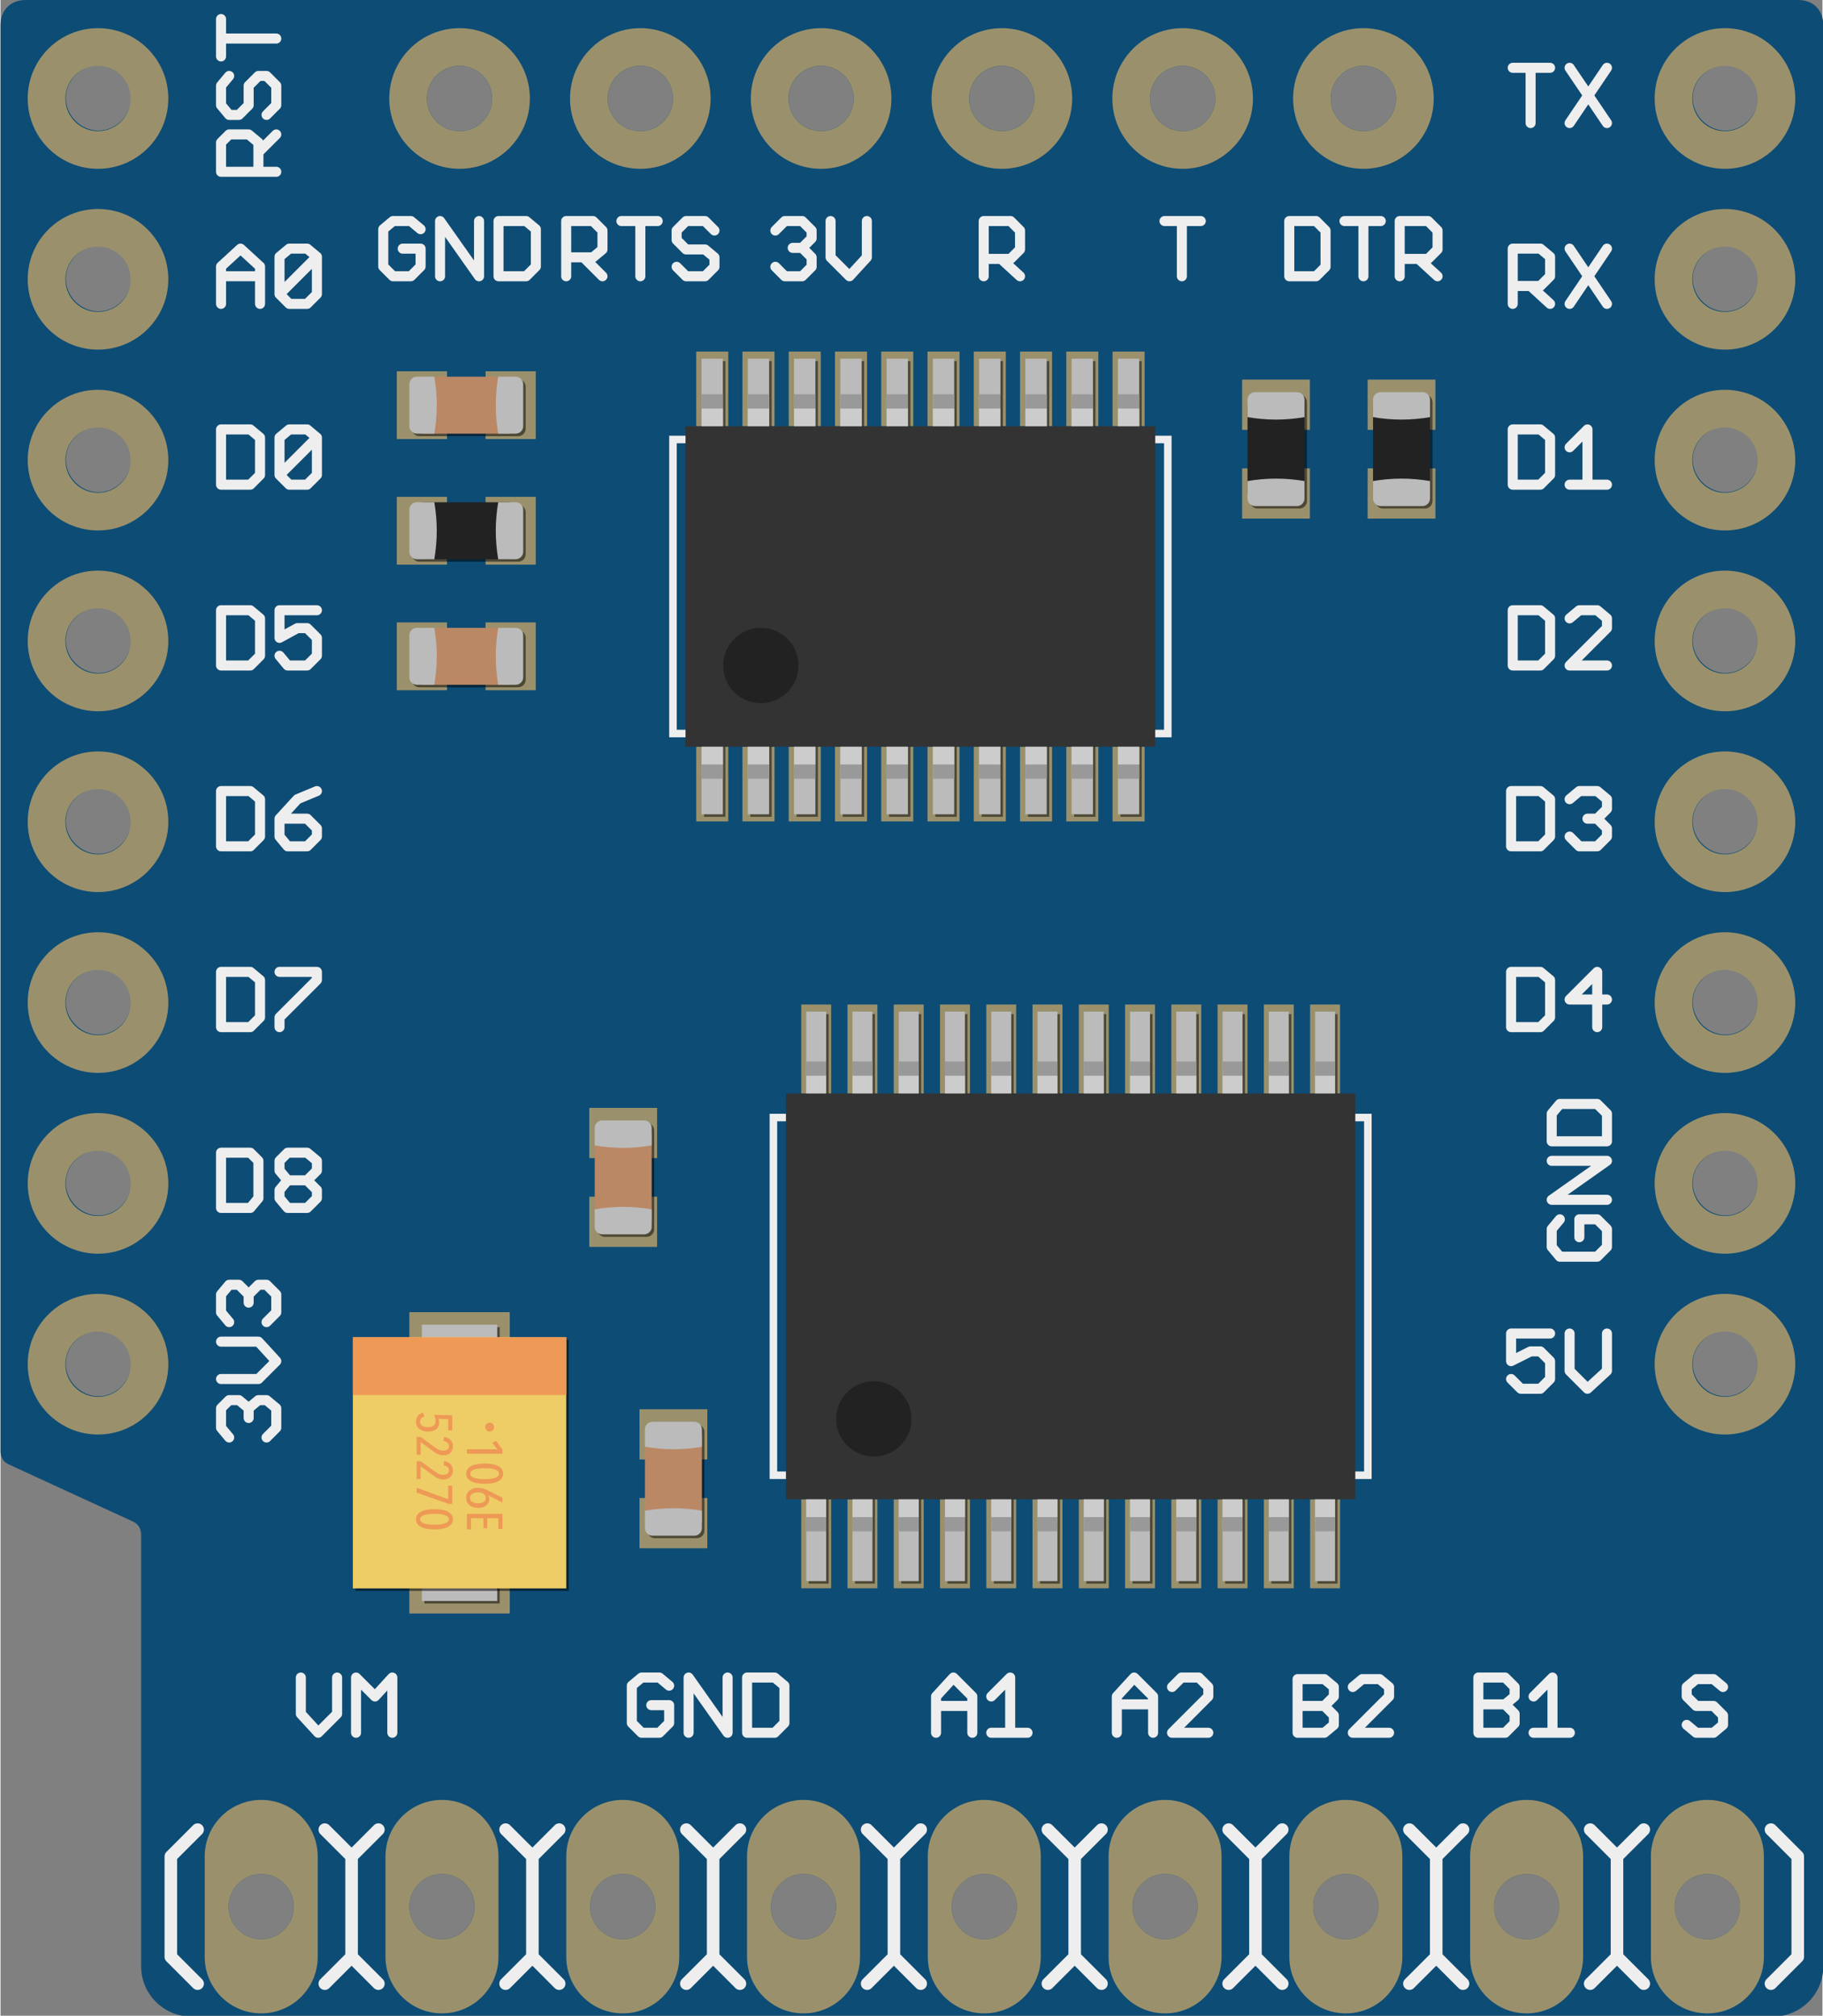 <?xml version="1.0" encoding="UTF-8"?>
<svg version="1.1" xmlns="http://www.w3.org/2000/svg" xmlns:xlink="http://www.w3.org/1999/xlink" x="0px" y="0px"
	 viewBox="0 0 72.567 80.267" width="2.56cm" height="2.83cm" xml:space="preserve">
<rect x="0" y="0" width="72.567" height="80.267" fill="#808080" stroke="none"/>
<g id="breadboard">
	<g id="icon">

		<g class="PCB">
			<path fill="#0D4C75" d="M71.6,0H1C0.4,0,0,0.4,0,1v56.8c0,0.2,0.1,0.4,0.3,0.5l5,2.3c0.2,0.1,0.3,0.3,0.3,0.5v17.2c0,1.1,0.9,2,2,2h63c1.1,0,2-0.9,2-2V1C72.6,0.4,72.2,0,71.6,0z M3.9,55.6c-0.7,0-1.3-0.6-1.3-1.3c0-0.7,0.6-1.3,1.3-1.3c0.7,0,1.3,0.6,1.3,1.3C5.2,55,4.6,55.6,3.9,55.6z M3.9,48.4c-0.7,0-1.3-0.6-1.3-1.3s0.6-1.3,1.3-1.3c0.7,0,1.3,0.6,1.3,1.3S4.6,48.4,3.9,48.4z M3.9,41.2c-0.7,0-1.3-0.6-1.3-1.3s0.6-1.3,1.3-1.3c0.7,0,1.3,0.6,1.3,1.3S4.6,41.2,3.9,41.2z M3.9,34c-0.7,0-1.3-0.6-1.3-1.3s0.6-1.3,1.3-1.3c0.7,0,1.3,0.6,1.3,1.3S4.6,34,3.9,34z M3.9,26.8c-0.7,0-1.3-0.6-1.3-1.3c0-0.7,0.6-1.3,1.3-1.3c0.7,0,1.3,0.6,1.3,1.3C5.2,26.2,4.6,26.8,3.9,26.8z M3.9,19.6c-0.7,0-1.3-0.6-1.3-1.3c0-0.7,0.6-1.3,1.3-1.3c0.7,0,1.3,0.6,1.3,1.3C5.2,19,4.6,19.6,3.9,19.6z M3.9,12.4c-0.7,0-1.3-0.6-1.3-1.3s0.6-1.3,1.3-1.3c0.7,0,1.3,0.6,1.3,1.3S4.6,12.4,3.9,12.4z M3.9,5.2c-0.7,0-1.3-0.6-1.3-1.3s0.6-1.3,1.3-1.3c0.7,0,1.3,0.6,1.3,1.3S4.6,5.2,3.9,5.2z M10.383,77.222c-0.717,0-1.3-0.583-1.3-1.3s0.583-1.3,1.3-1.3s1.3,0.583,1.3,1.3S11.1,77.222,10.383,77.222z M17.583,77.222c-0.717,0-1.3-0.583-1.3-1.3s0.583-1.3,1.3-1.3s1.3,0.583,1.3,1.3S18.3,77.222,17.583,77.222z M18.284,5.222c-0.717,0-1.3-0.583-1.3-1.3s0.583-1.3,1.3-1.3s1.3,0.583,1.3,1.3S19,5.222,18.284,5.222z M24.784,77.222c-0.717,0-1.3-0.583-1.3-1.3s0.583-1.3,1.3-1.3s1.3,0.583,1.3,1.3S25.5,77.222,24.784,77.222z M25.483,5.222c-0.717,0-1.3-0.583-1.3-1.3s0.583-1.3,1.3-1.3s1.3,0.583,1.3,1.3S26.2,5.222,25.483,5.222z M31.983,77.222c-0.717,0-1.3-0.583-1.3-1.3s0.583-1.3,1.3-1.3s1.3,0.583,1.3,1.3S32.7,77.222,31.983,77.222z M32.684,5.222c-0.717,0-1.3-0.583-1.3-1.3s0.583-1.3,1.3-1.3s1.3,0.583,1.3,1.3S33.4,5.222,32.684,5.222z M39.184,77.222c-0.717,0-1.3-0.583-1.3-1.3s0.583-1.3,1.3-1.3s1.3,0.583,1.3,1.3S39.9,77.222,39.184,77.222z M39.884,5.222c-0.717,0-1.3-0.583-1.3-1.3s0.583-1.3,1.3-1.3s1.3,0.583,1.3,1.3S40.601,5.222,39.884,5.222z M46.384,77.222c-0.717,0-1.3-0.583-1.3-1.3s0.583-1.3,1.3-1.3s1.3,0.583,1.3,1.3S47.101,77.222,46.384,77.222z M47.084,5.222c-0.717,0-1.301-0.583-1.301-1.3s0.584-1.3,1.301-1.3s1.3,0.583,1.3,1.3S47.801,5.222,47.084,5.222z M53.584,77.222c-0.717,0-1.301-0.583-1.301-1.3s0.584-1.3,1.301-1.3s1.3,0.583,1.3,1.3S54.301,77.222,53.584,77.222z M54.283,5.222c-0.717,0-1.3-0.583-1.3-1.3s0.583-1.3,1.3-1.3s1.301,0.583,1.301,1.3S55,5.222,54.283,5.222z M60.783,77.222c-0.717,0-1.3-0.583-1.3-1.3s0.583-1.3,1.3-1.3s1.301,0.583,1.301,1.3S61.5,77.222,60.783,77.222z M67.983,77.222c-0.717,0-1.3-0.583-1.3-1.3s0.583-1.3,1.3-1.3s1.3,0.583,1.3,1.3S68.7,77.222,67.983,77.222z M68.7,55.6c-0.7,0-1.3-0.6-1.3-1.3c0-0.7,0.6-1.3,1.3-1.3s1.3,0.6,1.3,1.3C70,55,69.4,55.6,68.7,55.6z M68.7,48.4c-0.7,0-1.3-0.6-1.3-1.3s0.6-1.3,1.3-1.3s1.3,0.6,1.3,1.3S69.4,48.4,68.7,48.4z M68.7,41.2c-0.7,0-1.3-0.6-1.3-1.3s0.6-1.3,1.3-1.3s1.3,0.6,1.3,1.3S69.4,41.2,68.7,41.2z M68.7,34c-0.7,0-1.3-0.6-1.3-1.3s0.6-1.3,1.3-1.3S70,32,70,32.7S69.4,34,68.7,34z M68.7,26.8c-0.7,0-1.3-0.6-1.3-1.3c0-0.7,0.6-1.3,1.3-1.3s1.3,0.6,1.3,1.3C70,26.2,69.4,26.8,68.7,26.8z M68.7,19.6c-0.7,0-1.3-0.6-1.3-1.3c0-0.7,0.6-1.3,1.3-1.3s1.3,0.6,1.3,1.3C70,19,69.4,19.6,68.7,19.6z M68.7,12.4c-0.7,0-1.3-0.6-1.3-1.3s0.6-1.3,1.3-1.3s1.3,0.6,1.3,1.3S69.4,12.4,68.7,12.4z M68.7,5.2c-0.7,0-1.3-0.6-1.3-1.3s0.6-1.3,1.3-1.3S70,3.2,70,3.9S69.4,5.2,68.7,5.2z"/>
		</g>

		<g transform="translate(0.283 0)">

			<g class="silkscreen" fill="none" stroke="#EEEEEE" stroke-width="0.5" stroke-linecap="round" stroke-linejoin="round" stroke-miterlimit="10">
				<g class="pads-bottom-outlines" transform="translate(6.5 72.322)">
					<path d="M-0,5.6l1.067,1.067 M-0,1.6l0,4 M-0,1.6l1.067-1.067"/>
					<path d="M7.2,5.6l1.067,1.067 M6.132,6.667L7.2,5.6 M7.2,1.6v4 M6.132,0.533L7.2,1.6 M7.2,1.6l1.067-1.067"/>
					<path d="M15.468,6.667L14.401,5.6 M13.333,6.667L14.401,5.6 M14.401,1.6v4 M13.333,0.533L14.401,1.6 M15.468,0.533L14.401,1.6"/>
					<path d="M21.6,5.6l1.067,1.067 M20.533,6.667L21.6,5.6 M21.6,1.6v4 M20.533,0.533L21.6,1.6 M21.6,1.6l1.067-1.067"/>
					<path d="M28.8,5.6l1.067,1.067 M27.733,6.667L28.8,5.6 M28.8,1.6v4 M27.733,0.533L28.8,1.6 M28.8,1.6l1.067-1.067"/>
					<path d="M36,5.6l1.067,1.067 M34.932,6.667L36,5.6 M36,1.6v4 M34.932,0.533L36,1.6 M36,1.6l1.067-1.067"/>
					<path d="M43.2,5.6l1.067,1.067 M42.132,6.667L43.2,5.6 M43.2,1.6v4 M42.132,0.533L43.2,1.6 M43.2,1.6l1.067-1.067"/>
					<path d="M50.4,5.6l1.067,1.067 M49.332,6.667L50.4,5.6 M50.4,1.6v4 M49.332,0.533L50.4,1.6 M50.4,1.6l1.067-1.067"/>
					<path d="M57.6,5.6l1.067,1.067 M56.532,6.667L57.6,5.6 M57.6,1.6v4 M56.532,0.533L57.6,1.6 M57.6,1.6l1.067-1.067"/>
					<path d="M63.732,6.667L64.799,5.6 M64.799,1.6v4 M63.732,0.533L64.799,1.6"/>
				</g>
			</g>

			<g class="labels" fill="none" stroke="#EEEEEE" stroke-width="0.4" stroke-linecap="round" stroke-linejoin="round" stroke-miterlimit="10">
				<g class="left-labels" transform="translate(8.5 0.3)">
					<g class="RST">
						<path class="top90" d="M2.2,6.541H0 M0,6.541l0-1.165 M0,5.376l0.324-0.324 M0.324,5.053H1.1 M1.1,5.053l0.388,0.324 M1.488,5.376v1.165 M1.488,5.765L2.2,5.053 M0.324,2.724L0,3.112 M0,3.112l0,0.776 M0,3.888l0.324,0.388 M0.324,4.276h0.388 M0.712,4.276L1.1,3.888 M1.1,3.888V3.112 M1.1,3.112l0.388-0.388 M1.488,2.724h0.324 M1.812,2.724L2.2,3.112 M2.2,3.112v0.776 M2.2,3.888L1.812,4.276 M2.2,1.235H0 M0,1.947l0-1.488"/>
					</g>
					<g class="A0" transform="translate(0 7.2)">
						<path class="left" d="M0,4.6V3.112 M0,3.112L0.776,2.4 M0.776,2.4l0.776,0.712 M1.553,3.112V4.6 M0,3.5h1.553 M2.329,4.212V2.724 M2.329,2.724L2.718,2.4 M2.718,2.4h0.712 M3.429,2.4l0.388,0.324 M3.818,2.724v1.488 M3.818,4.212L3.429,4.6 M3.429,4.6H2.718 M2.718,4.6L2.329,4.212 M2.329,4.212l1.488-1.488"/>
					</g>
					<g class="D0" transform="translate(0 14.4)">
						<path class="left" d="M0,2.4v2.2 M0,4.6h1.165 M1.165,4.6l0.388-0.388 M1.553,4.212V2.724 M1.553,2.724L1.165,2.4 M1.165,2.4H0 M2.329,4.212V2.724 M2.329,2.724L2.718,2.4 M2.718,2.4h0.712 M3.429,2.4l0.388,0.324 M3.818,2.724v1.488 M3.818,4.212L3.429,4.6 M3.429,4.6H2.718 M2.718,4.6L2.329,4.212 M2.329,4.212l1.488-1.488"/>
					</g>
					<g class="D5" transform="translate(0 21.6)">
						<path class="left" d="M0,2.4v2.2 M0,4.6h1.165 M1.165,4.6l0.388-0.388 M1.553,4.212V2.724 M1.553,2.724L1.165,2.4 M1.165,2.4H0 M3.818,2.4H2.329 M2.329,2.4v1.1 M2.329,3.5l0.712-0.388 M3.041,3.112h0.388 M3.429,3.112L3.818,3.5 M3.818,3.5v0.712 M3.818,4.212L3.429,4.6 M3.429,4.6H2.653 M2.653,4.6L2.329,4.212"/>
					</g>
					<g class="D6" transform="translate(0 28.8)">
						<path class="left" d="M0,2.4v2.2 M0,4.6h1.165 M1.165,4.6l0.388-0.388 M1.553,4.212V2.724 M1.553,2.724L1.165,2.4 M1.165,2.4H0 M3.818,2.4L3.041,2.724 M3.041,2.724L2.329,3.5 M2.329,3.5v0.712 M2.653,4.6L2.329,4.212 M2.653,4.6h0.776 M3.429,4.6l0.388-0.388 M3.818,4.212V3.888 M3.818,3.888L3.429,3.5 M3.429,3.5h-1.1"/>
					</g>
					<g class="D7" transform="translate(0 36)">
						<path class="left" d="M0,2.4v2.2 M0,4.6h1.165 M1.165,4.6l0.388-0.388 M1.553,4.212V2.724 M1.553,2.724L1.165,2.4 M1.165,2.4H0 M2.329,2.4h1.488 M3.818,2.4v0.324 M3.818,2.724L2.329,4.212 M2.329,4.212V4.6"/>
					</g>
					<g class="D8" transform="translate(0 43.2)">
						<path class="left" d="M0,2.4v2.2 M0,4.6h1.165 M1.165,4.6l0.324-0.388 M1.488,4.212V2.724 M1.488,2.724L1.165,2.4 M1.165,2.4H0 M2.329,2.724L2.653,2.4 M2.653,2.4h0.776 M3.429,2.4l0.388,0.324 M3.818,2.724v0.388 M3.818,3.112L3.429,3.5 M3.429,3.5l0.388,0.388 M3.818,3.888v0.324 M3.818,4.212L3.429,4.6 M3.429,4.6H2.653 M2.653,4.6L2.329,4.212 M2.329,4.212V3.888 M2.329,3.888L2.653,3.5 M2.653,3.5L2.329,3.112 M2.329,3.112V2.724 M2.653,3.5h0.776"/>
					</g>
					<g class="3V3" transform="translate(0 50.4)">
						<path class="top90" d="M0.324,6.541L0,6.153 M0,6.153l0-0.776 M0,5.376l0.324-0.324 M0.324,5.053h0.388 M0.712,5.053L1.1,5.376 M1.1,5.376v0.388 M1.1,5.376l0.388-0.324 M1.488,5.053h0.324 M1.812,5.053L2.2,5.376 M2.2,5.376v0.776 M2.2,6.153L1.812,6.541 M0,4.212h1.488 M1.488,4.212L2.2,3.5 M2.2,3.5L1.488,2.724 M1.488,2.724H0 M0.324,1.947L0,1.559 M0,1.559l0-0.712 M0,0.847l0.324-0.388 M0.324,0.459h0.388 M0.712,0.459L1.1,0.847 M1.1,0.847v0.324 M1.1,0.847l0.388-0.388 M1.488,0.459h0.324 M1.812,0.459L2.2,0.847 M2.2,0.847v0.712 M1.812,1.947L2.2,1.559"/>
					</g>
				</g>
				<g class="right-labels" transform="translate(56.7 0.3)">
					<g class="TX">
						<path class="right" d="M3.959,4.6V2.4 M3.247,2.4h1.488 M7,4.6L5.512,2.4 M7,2.4L5.512,4.6"/>
					</g>
					<g class="RX" transform="translate(0 7.2)">
						<path class="right" d="M3.247,4.6V2.4 M3.247,2.4h1.1 M4.347,2.4l0.388,0.324 M4.735,2.724V3.5 M4.735,3.5L4.347,3.888 M4.347,3.888h-1.1 M3.959,3.888L4.735,4.6 M7,4.6L5.512,2.4 M7,2.4L5.512,4.6"/>
					</g>
					<g class="D1" transform="translate(0 14.4)">
						<path class="right" d="M3.247,2.4v2.2 M3.247,4.6h1.1 M4.347,4.6l0.388-0.388 M4.735,4.212V2.724 M4.735,2.724L4.347,2.4 M4.347,2.4h-1.1 M5.512,3.112L6.224,2.4 M6.224,2.4v2.2 M5.512,4.6H7"/>
					</g>
					<g class="D2" transform="translate(0 21.6)">
						<path class="right" d="M3.247,2.4v2.2 M3.247,4.6h1.1 M4.347,4.6l0.388-0.388 M4.735,4.212V2.724 M4.735,2.724L4.347,2.4 M4.347,2.4h-1.1 M7,4.6H5.512 M5.512,4.6L7,3.112 M7,3.112V2.724 M7,2.724L6.612,2.4 M6.612,2.4H5.9 M5.9,2.4L5.512,2.724"/>
					</g>
					<g class="D3" transform="translate(0 28.8)">
						<path class="right" d="M3.182,2.4v2.2 M3.182,4.6h1.165 M4.347,4.6l0.388-0.388 M4.735,4.212V2.724 M4.735,2.724L4.347,2.4 M4.347,2.4H3.182 M5.512,2.724L5.9,2.4 M5.9,2.4h0.712 M6.612,2.4L7,2.724 M7,2.724v0.388 M7,3.112L6.612,3.5 M6.612,3.5H6.224 M6.612,3.5L7,3.888 M7,3.888v0.324 M7,4.212L6.612,4.6 M6.612,4.6H5.9 M5.9,4.6L5.512,4.212"/>
					</g>
					<g class="D4" transform="translate(0 36)">
						<path class="right" d="M3.182,2.4v2.2 M3.182,4.6h1.165 M4.347,4.6l0.388-0.388 M4.735,4.212V2.724 M4.735,2.724L4.347,2.4 M4.347,2.4H3.182 M6.612,4.6V2.4 M6.612,2.4l-1.1,1.1 M5.512,3.5H7"/>
					</g>
					<g class="GND" transform="translate(0 43.2)">
						<path class="bot90" d="M4.8,5.441l0.324-0.388 M4.8,5.441v0.712 M5.124,6.541L4.8,6.153 M5.124,6.541h1.488 M7,6.153L6.612,6.541 M7,6.153V5.441 M7,5.441L6.612,5.053 M6.612,5.053H5.9 M5.9,5.053v0.712 M7,4.276H4.8 M4.8,4.276L7,2.724 M7,2.724H4.8 M4.8,1.947H7 M7,1.947v-1.1 M7,0.847L6.612,0.459 M6.612,0.459H5.124 M5.124,0.459L4.8,0.847 M4.8,0.847v1.1"/>
					</g>
					<g class="5V" transform="translate(0 50.4)">
						<path class="right" d="M4.735,2.4H3.182 M3.182,2.4v1.1 M3.182,3.5l0.776-0.388 M3.959,3.112h0.388 M4.347,3.112L4.735,3.5 M4.735,3.5v0.712 M4.735,4.212L4.347,4.6 M4.347,4.6H3.571 M3.571,4.6L3.182,4.212 M5.512,2.4v1.488 M5.512,3.888L6.224,4.6 M6.224,4.6L7,3.888 M7,3.888V2.4"/>
					</g>
				</g>
				<g class="top-labels" transform="translate(14.5 8.8)">
					<g class="GND">
						<path class="T" d="M1.56,0.002l0.388,0.324 M1.56,0.002H0.849 M0.461,0.326l0.388-0.324 M0.461,0.326v1.487 M0.849,2.201L0.461,1.813 M0.849,2.201H1.56 M1.56,2.201l0.388-0.388 M1.948,1.813V1.101 M1.948,1.101H1.236 M2.723,2.201V0.002 M2.723,0.002l1.552,2.199 M4.276,2.201V0.002 M5.052,0.002v2.199 M5.052,2.201h1.099 M6.151,2.201l0.388-0.388 M6.539,1.813V0.326 M6.539,0.326L6.151,0.002 M6.151,0.002H5.052"/>
					</g>
					<g class="RTS" transform="translate(7.2 0)">
						<path class="T" d="M0.547,2.201V0.002 M0.547,0.002h1.068 M1.615,0.002l0.377,0.377 M1.992,0.379v0.754 M1.992,1.133L1.615,1.447 M1.615,1.447H0.547 M1.238,1.447l0.754,0.754 M3.5,2.201V0.002 M2.746,0.002h1.445 M6.453,0.379L6.076,0.002 M6.076,0.002H5.322 M5.322,0.002L4.945,0.379 M4.945,0.379v0.377 M4.945,0.756l0.377,0.377 M5.322,1.133h0.754 M6.076,1.133l0.377,0.314 M6.453,1.447v0.377 M6.076,2.201l0.377-0.377 M6.076,2.201H5.322 M5.322,2.201L4.945,1.824"/>
					</g>
					<g class="3V" transform="translate(14.4 0)">
						<path class="T" d="M1.678,0.379l0.377-0.377 M2.055,0.002h0.691 M2.746,0.002l0.377,0.377 M3.123,0.379v0.314 M3.123,0.693L2.746,1.07 M2.746,1.07H2.369 M2.746,1.07l0.377,0.377 M3.123,1.447v0.377 M3.123,1.824L2.746,2.201 M2.746,2.201H2.055 M2.055,2.201L1.678,1.824 M3.877,0.002v1.445 M3.877,1.447l0.754,0.754 M4.631,2.201l0.691-0.754 M5.322,1.447V0.002"/>
					</g>
					<g class="R" transform="translate(21.6 0)">
						<path class="T" d="M2.777,2.201V0.002 M2.777,0.002h1.068 M3.846,0.002l0.377,0.377 M4.223,0.379v0.754 M4.223,1.133L3.846,1.51 M3.846,1.51H2.777 M3.469,1.51l0.754,0.691"/>
					</g>
					<g class="T" transform="translate(28.8 0)">
						<path class="T" d="M3.469,2.201V0.002 M2.777,0.002h1.445"/>
					</g>
					<g class="DTR" transform="translate(36 0)">
						<path class="T" d="M0.547,0.002v2.199 M0.547,2.201h1.068 M1.615,2.201l0.377-0.377 M1.992,1.824V0.379 M1.992,0.379L1.615,0.002 M1.615,0.002H0.547 M3.5,2.201V0.002 M2.746,0.002h1.445 M4.945,2.201V0.002 M4.945,0.002h1.131 M6.076,0.002l0.377,0.377 M6.453,0.379v0.754 M6.453,1.133L6.076,1.51 M6.076,1.51H4.945 M5.699,1.51l0.754,0.691"/>
					</g>
				</g>
				<g class="bottom-labels" transform="translate(6.5 62)">
					<g class="VM" transform="translate(3.5 0)">
						<path class="B" d="M1.678,4.799v1.445 M2.369,6.998L1.678,6.244 M2.369,6.998l0.754-0.754 M3.123,6.244V4.799 M3.877,6.998V4.799 M3.877,4.799l0.754,0.754 M4.631,5.553l0.691-0.754 M5.322,4.799v2.199"/>
					</g>
					<g class="GND" transform="translate(17.9 0)">
						<path class="B" d="M1.56,4.799l0.388,0.324 M1.56,4.799H0.849 M0.461,5.123l0.388-0.324 M0.461,5.123V6.61 M0.849,6.998L0.461,6.61 M0.849,6.998H1.56 M1.56,6.998L1.948,6.61 M1.948,6.61V5.899 M1.948,5.899H1.236 M2.723,6.998V4.799 M2.723,4.799l1.552,2.199 M4.276,6.998V4.799 M5.052,4.799v2.199 M5.052,6.998h1.099 M6.151,6.998L6.539,6.61 M6.539,6.61V5.123 M6.539,5.123L6.151,4.799 M6.151,4.799H5.052"/>
					</g>
					<g class="A1" transform="translate(28.8 0)">
						<path class="B" d="M1.678,6.998V5.553 M1.678,5.553l0.691-0.754 M2.369,4.799l0.754,0.754 M3.123,5.553v1.445 M1.678,5.93h1.445 M3.877,5.553l0.754-0.754 M4.631,4.799v2.199 M3.877,6.998h1.445"/>
					</g>
					<g class="A2" transform="translate(36 0)">
						<path class="B" d="M1.678,6.998V5.553 M1.678,5.553l0.691-0.754 M2.369,4.799l0.754,0.754 M3.123,5.553v1.445 M1.678,5.867h1.445 M5.322,6.998H3.877 M3.877,6.998l1.445-1.445 M5.322,5.553V5.176 M5.322,5.176L4.945,4.799 M4.945,4.799H4.254 M4.254,4.799L3.877,5.176"/>
					</g>
					<g class="B2" transform="translate(43.2 0)">
						<path class="B" d="M1.678,6.998V4.862 M1.678,4.862h1.068 M3.123,5.176L2.746,4.862 M3.123,5.176v0.377 M3.123,5.553L2.746,5.93 M3.123,6.307L2.746,5.93 M3.123,6.307v0.377 M3.123,6.684L2.746,6.998 M2.746,6.998H1.678 M1.678,5.93h1.068 M5.322,6.998H3.877 M3.877,6.998l1.445-1.445 M5.322,5.553V5.176 M5.322,5.176L4.945,4.862 M4.945,4.862H4.254 M4.254,4.862L3.877,5.176"/>
					</g>
					<g class="B1" transform="translate(50.4 0)">
						<path class="B" d="M1.678,6.998V4.799 M1.678,4.799h1.068 M2.746,4.799l0.377,0.377 M3.123,5.176v0.377 M3.123,5.553L2.746,5.867 M2.746,5.867l0.377,0.377 M3.123,6.244v0.377 M3.123,6.621L2.746,6.998 M2.746,6.998H1.678 M1.678,5.867h1.068 M3.877,5.553l0.754-0.754 M4.631,4.799v2.199 M3.877,6.998h1.445"/>
					</g>
					<g class="S" transform="translate(57.6 0)">
						<path class="B" d="M4.223,5.176L3.846,4.862 M3.846,4.862H3.154 M3.154,4.862L2.777,5.176 M2.777,5.176v0.377 M2.777,5.553L3.154,5.93 M3.154,5.93h0.691 M4.223,6.307L3.846,5.93 M4.223,6.307v0.377 M4.223,6.684L3.846,6.998 M3.846,6.998H3.154 M3.154,6.998L2.777,6.684"/>
					</g>
				</g>
			</g>

			<g class="cap-1 1608-0603" transform="translate(16 15)">
				<rect class="pad-right" x="3.035" y="-0.216" fill="#9A916C" width="2" height="2.7"/>
				<rect class="pad-left" x="-0.5" y="-0.216" fill="#9A916C" width="2" height="2.7"/>
				<g class="3d" opacity="0.5" fill="#000000" transform="translate(0.1 0.1)">
					<path d="M4.234,0H0.299c-0.166,0-0.3,0.134-0.3,0.3v1.668c0,0.166,0.134,0.3,0.3,0.3h3.934c0.167,0,0.301-0.134,0.301-0.3V0.3C4.534,0.134,4.401,0,4.234,0z"/>
				</g>
				<rect class="color light" x="0.517" y="0" fill="#BB8866" width="3.5" height="2.268"/>
				<g class="tip-b" fill="#BBBBBB">
					<path d="M0.995,0H0.3C0.134,0,0,0.134,0,0.3v1.668c0,0.166,0.134,0.3,0.3,0.3h0.695c0.059-0.356,0.097-0.734,0.097-1.134C1.092,0.734,1.054,0.356,0.995,0z"/>
					<path d="M4.535,1.968V0.3c0-0.166-0.134-0.3-0.3-0.3H3.539C3.48,0.356,3.442,0.734,3.442,1.134c0,0.4,0.038,0.778,0.097,1.134h0.695C4.401,2.268,4.535,2.134,4.535,1.968z"/>
				</g>
			</g>
			<g class="res-1 1608-0603" transform="translate(16 20)">
				<rect class="pad-right" x="3.035" y="-0.216" fill="#9A916C" width="2" height="2.7"/>
				<rect class="pad-left" x="-0.5" y="-0.216" fill="#9A916C" width="2" height="2.7"/>
				<g class="3d" opacity="0.5" fill="#000000" transform="translate(0.1 0.1)">
					<path d="M4.234,0H0.299c-0.166,0-0.3,0.134-0.3,0.3v1.668c0,0.166,0.134,0.3,0.3,0.3h3.934c0.167,0,0.301-0.134,0.301-0.3V0.3C4.534,0.134,4.401,0,4.234,0z"/>
				</g>
				<rect class="color res" x="0.517" y="0" fill="#222222" width="3.5" height="2.268"/>
				<g class="tip-b" fill="#BBBBBB">
					<path d="M0.995,0H0.3C0.134,0,0,0.134,0,0.3v1.668c0,0.166,0.134,0.3,0.3,0.3h0.695c0.059-0.356,0.097-0.734,0.097-1.134C1.092,0.734,1.054,0.356,0.995,0z"/>
					<path d="M4.535,1.968V0.3c0-0.166-0.134-0.3-0.3-0.3H3.539C3.48,0.356,3.442,0.734,3.442,1.134c0,0.4,0.038,0.778,0.097,1.134h0.695C4.401,2.268,4.535,2.134,4.535,1.968z"/>
				</g>
			</g>
			<g class="cap-2 1608-0603" transform="translate(16 25)">
				<rect class="pad-right" x="3.035" y="-0.216" fill="#9A916C" width="2" height="2.7"/>
				<rect class="pad-left" x="-0.5" y="-0.216" fill="#9A916C" width="2" height="2.7"/>
				<g class="3d" opacity="0.5" fill="#000000" transform="translate(0.1 0.1)">
					<path d="M4.234,0H0.299c-0.166,0-0.3,0.134-0.3,0.3v1.668c0,0.166,0.134,0.3,0.3,0.3h3.934c0.167,0,0.301-0.134,0.301-0.3V0.3C4.534,0.134,4.401,0,4.234,0z"/>
				</g>
				<rect class="color light" x="0.517" y="0" fill="#BB8866" width="3.5" height="2.268"/>
				<g class="tip-b" fill="#BBBBBB">
					<path d="M0.995,0H0.3C0.134,0,0,0.134,0,0.3v1.668c0,0.166,0.134,0.3,0.3,0.3h0.695c0.059-0.356,0.097-0.734,0.097-1.134C1.092,0.734,1.054,0.356,0.995,0z"/>
					<path d="M4.535,1.968V0.3c0-0.166-0.134-0.3-0.3-0.3H3.539C3.48,0.356,3.442,0.734,3.442,1.134c0,0.4,0.038,0.778,0.097,1.134h0.695C4.401,2.268,4.535,2.134,4.535,1.968z"/>
				</g>
			</g>
			<g class="res-2 1608-0603" transform="translate(46 17) rotate(90 3.518 2.134)">
				<rect class="pad-right" x="3.035" y="-0.216" fill="#9A916C" width="2" height="2.7"/>
				<rect class="pad-left" x="-0.5" y="-0.216" fill="#9A916C" width="2" height="2.7"/>
				<g class="3d" opacity="0.5" fill="#000000" transform="translate(0.1 -0.1)">
					<path d="M4.234,0H0.299c-0.166,0-0.3,0.134-0.3,0.3v1.668c0,0.166,0.134,0.3,0.3,0.3h3.934c0.167,0,0.301-0.134,0.301-0.3V0.3C4.534,0.134,4.401,0,4.234,0z"/>
				</g>
				<rect class="color res" x="0.517" y="0" fill="#222222" width="3.5" height="2.268"/>
				<g class="tip-b" fill="#BBBBBB">
					<path d="M0.995,0H0.3C0.134,0,0,0.134,0,0.3v1.668c0,0.166,0.134,0.3,0.3,0.3h0.695c0.059-0.356,0.097-0.734,0.097-1.134C1.092,0.734,1.054,0.356,0.995,0z"/>
					<path d="M4.535,1.968V0.3c0-0.166-0.134-0.3-0.3-0.3H3.539C3.48,0.356,3.442,0.734,3.442,1.134c0,0.4,0.038,0.778,0.097,1.134h0.695C4.401,2.268,4.535,2.134,4.535,1.968z"/>
				</g>
			</g>
			<g class="res-3 1608-0603" transform="translate(51 17) rotate(90 3.518 2.134)">
				<rect class="pad-right" x="3.035" y="-0.216" fill="#9A916C" width="2" height="2.7"/>
				<rect class="pad-left" x="-0.5" y="-0.216" fill="#9A916C" width="2" height="2.7"/>
				<g class="3d" opacity="0.5" fill="#000000" transform="translate(0.1 -0.1)">
					<path d="M4.234,0H0.299c-0.166,0-0.3,0.134-0.3,0.3v1.668c0,0.166,0.134,0.3,0.3,0.3h3.934c0.167,0,0.301-0.134,0.301-0.3V0.3C4.534,0.134,4.401,0,4.234,0z"/>
				</g>
				<rect class="color res" x="0.517" y="0" fill="#222222" width="3.5" height="2.268"/>
				<g class="tip-b" fill="#BBBBBB">
					<path d="M0.995,0H0.3C0.134,0,0,0.134,0,0.3v1.668c0,0.166,0.134,0.3,0.3,0.3h0.695c0.059-0.356,0.097-0.734,0.097-1.134C1.092,0.734,1.054,0.356,0.995,0z"/>
					<path d="M4.535,1.968V0.3c0-0.166-0.134-0.3-0.3-0.3H3.539C3.48,0.356,3.442,0.734,3.442,1.134c0,0.4,0.038,0.778,0.097,1.134h0.695C4.401,2.268,4.535,2.134,4.535,1.968z"/>
				</g>
			</g>
			<g class="cap-3 1608-0603" transform="translate(20 46) rotate(90 3.518 2.134)">
				<rect class="pad-right" x="3.035" y="-0.216" fill="#9A916C" width="2" height="2.7"/>
				<rect class="pad-left" x="-0.5" y="-0.216" fill="#9A916C" width="2" height="2.7"/>
				<g class="3d" opacity="0.5" fill="#000000" transform="translate(0.1 -0.1)">
					<path d="M4.234,0H0.299c-0.166,0-0.3,0.134-0.3,0.3v1.668c0,0.166,0.134,0.3,0.3,0.3h3.934c0.167,0,0.301-0.134,0.301-0.3V0.3C4.534,0.134,4.401,0,4.234,0z"/>
				</g>
				<rect class="color light" x="0.517" y="0" fill="#BB8866" width="3.5" height="2.268"/>
				<g class="tip-b" fill="#BBBBBB">
					<path d="M0.995,0H0.3C0.134,0,0,0.134,0,0.3v1.668c0,0.166,0.134,0.3,0.3,0.3h0.695c0.059-0.356,0.097-0.734,0.097-1.134C1.092,0.734,1.054,0.356,0.995,0z"/>
					<path d="M4.535,1.968V0.3c0-0.166-0.134-0.3-0.3-0.3H3.539C3.48,0.356,3.442,0.734,3.442,1.134c0,0.4,0.038,0.778,0.097,1.134h0.695C4.401,2.268,4.535,2.134,4.535,1.968z"/>
				</g>
			</g>
			<g class="cap-4 1608-0603" transform="translate(22 58) rotate(90 3.518 2.134)">
				<rect class="pad-right" x="3.035" y="-0.216" fill="#9A916C" width="2" height="2.7"/>
				<rect class="pad-left" x="-0.5" y="-0.216" fill="#9A916C" width="2" height="2.7"/>
				<g class="3d" opacity="0.5" fill="#000000" transform="translate(0.1 -0.1)">
					<path d="M4.234,0H0.299c-0.166,0-0.3,0.134-0.3,0.3v1.668c0,0.166,0.134,0.3,0.3,0.3h3.934c0.167,0,0.301-0.134,0.301-0.3V0.3C4.534,0.134,4.401,0,4.234,0z"/>
				</g>
				<rect class="color light" x="0.517" y="0" fill="#BB8866" width="3.5" height="2.268"/>
				<g class="tip-b" fill="#BBBBBB">
					<path d="M0.995,0H0.3C0.134,0,0,0.134,0,0.3v1.668c0,0.166,0.134,0.3,0.3,0.3h0.695c0.059-0.356,0.097-0.734,0.097-1.134C1.092,0.734,1.054,0.356,0.995,0z"/>
					<path d="M4.535,1.968V0.3c0-0.166-0.134-0.3-0.3-0.3H3.539C3.48,0.356,3.442,0.734,3.442,1.134c0,0.4,0.038,0.778,0.097,1.134h0.695C4.401,2.268,4.535,2.134,4.535,1.968z"/>
				</g>
			</g>
			<g class="big-cap" transform="translate(12 54) rotate(90 6 4.25)">
				<rect class="pad-bot" x="10" y="2.25" fill="#9A916C" width="2" height="4"/>
				<rect class="pad-top" x="0" y="2.25" fill="#9A916C" width="2" height="4"/>
				<g class="3d" opacity="0.5" fill="#000000" transform="translate(0.1 -0.1)">
					<rect class="legs" x="0.5" y="2.75" width="11" height="3"/>
				</g>
				<rect class="legs" x="0.5" y="2.75" fill="#BBBBBB" width="11" height="3"/>
				<g class="3d" opacity="0.5" fill="#000000" transform="translate(0.1 -0.1)">
					<rect class="body" x="1" y="0" width="10" height="8.5"/>
				</g>
				<rect class="body" x="1" y="0" fill="#EECC66" width="10" height="8.5"/>
				<rect class="stripe" x="1" y="0" fill="#EE9955" width="2.3" height="8.5"/>
				<path class="words" fill="#EE9955" d="M4.4,3.051c0-0.025,0.004-0.048,0.014-0.069s0.021-0.04,0.038-0.056c0.017-0.017,0.034-0.029,0.056-0.038c0.021-0.01,0.045-0.015,0.069-0.015s0.048,0.005,0.069,0.015c0.021,0.009,0.039,0.021,0.056,0.038C4.718,2.941,4.73,2.96,4.74,2.982s0.014,0.044,0.014,0.069c0,0.024-0.004,0.047-0.014,0.068s-0.021,0.04-0.038,0.057C4.685,3.191,4.668,3.204,4.646,3.213c-0.021,0.01-0.045,0.015-0.069,0.015S4.529,3.223,4.507,3.213C4.486,3.204,4.468,3.191,4.452,3.176C4.435,3.159,4.423,3.141,4.414,3.119S4.4,3.075,4.4,3.051z M5.459,3.958v-1.21L5.207,2.941L5.123,2.8l0.346-0.258h0.166v1.416H5.459z M6.833,3.25c0,0.055-0.002,0.11-0.007,0.168S6.813,3.532,6.803,3.586C6.791,3.641,6.775,3.693,6.756,3.741S6.713,3.83,6.682,3.867C6.652,3.903,6.617,3.931,6.575,3.953S6.486,3.985,6.432,3.985S6.328,3.974,6.287,3.953S6.211,3.903,6.18,3.867C6.15,3.83,6.125,3.788,6.106,3.741c-0.02-0.048-0.035-0.1-0.046-0.154c-0.012-0.055-0.02-0.11-0.024-0.168S6.029,3.305,6.029,3.25c0-0.081,0.006-0.166,0.016-0.253C6.056,2.911,6.076,2.831,6.106,2.76c0.03-0.07,0.071-0.129,0.122-0.175c0.053-0.046,0.12-0.069,0.203-0.069c0.082,0,0.149,0.023,0.201,0.069C6.686,2.631,6.727,2.69,6.756,2.76c0.03,0.071,0.051,0.15,0.062,0.237S6.833,3.169,6.833,3.25z M6.649,3.25c0-0.049-0.003-0.107-0.007-0.173C6.638,3.011,6.628,2.949,6.613,2.889C6.599,2.83,6.576,2.78,6.549,2.739C6.52,2.697,6.48,2.676,6.432,2.676c-0.05,0-0.089,0.021-0.117,0.062C6.285,2.78,6.264,2.83,6.248,2.889c-0.016,0.06-0.025,0.122-0.029,0.188C6.215,3.143,6.213,3.202,6.213,3.25c0,0.033,0.002,0.07,0.004,0.112c0.002,0.041,0.005,0.083,0.01,0.126C6.23,3.531,6.238,3.573,6.248,3.613s0.023,0.075,0.039,0.106s0.035,0.057,0.059,0.076s0.053,0.029,0.086,0.029c0.031,0,0.06-0.01,0.084-0.029c0.023-0.02,0.043-0.045,0.06-0.076s0.028-0.066,0.039-0.106c0.01-0.04,0.017-0.082,0.022-0.124c0.004-0.043,0.008-0.085,0.01-0.126C6.648,3.321,6.649,3.284,6.649,3.25z M7.793,3.514c0,0.073-0.01,0.14-0.029,0.197S7.717,3.819,7.682,3.86C7.646,3.9,7.605,3.931,7.557,3.953S7.453,3.985,7.393,3.985S7.277,3.973,7.229,3.952C7.18,3.929,7.138,3.898,7.104,3.858c-0.035-0.041-0.062-0.09-0.08-0.147c-0.02-0.058-0.028-0.122-0.028-0.194c0-0.07,0.01-0.139,0.028-0.205c0.02-0.065,0.045-0.131,0.078-0.194l0.287-0.574h0.194l-0.3,0.578l0.002,0.002c0.021-0.021,0.047-0.035,0.074-0.044c0.029-0.01,0.057-0.014,0.084-0.014c0.037,0,0.076,0.007,0.117,0.021c0.04,0.014,0.078,0.038,0.112,0.072s0.063,0.08,0.087,0.138C7.781,3.353,7.793,3.426,7.793,3.514z M7.613,3.513c0-0.091-0.018-0.165-0.053-0.224c-0.035-0.058-0.09-0.087-0.162-0.087c-0.034,0-0.064,0.008-0.092,0.024c-0.027,0.016-0.051,0.038-0.07,0.065c-0.02,0.028-0.035,0.062-0.045,0.101C7.18,3.432,7.176,3.473,7.176,3.517c0,0.097,0.019,0.174,0.057,0.231c0.039,0.058,0.094,0.086,0.162,0.086c0.071,0,0.125-0.029,0.162-0.088C7.594,3.687,7.613,3.61,7.613,3.513z M8.033,3.958V2.542h0.596v0.16H8.207v0.446h0.395v0.149H8.207v0.498h0.442v0.162H8.033z M4.754,5.506c0,0.076-0.01,0.144-0.029,0.203s-0.046,0.109-0.08,0.15C4.611,5.9,4.57,5.931,4.522,5.953S4.424,5.985,4.367,5.985c-0.092,0-0.17-0.024-0.232-0.072C4.071,5.865,4.026,5.795,4,5.706l0.154-0.052c0.018,0.052,0.045,0.094,0.08,0.125s0.078,0.047,0.129,0.047c0.066,0,0.118-0.028,0.157-0.085c0.04-0.057,0.06-0.133,0.06-0.229c0-0.096-0.021-0.171-0.064-0.227S4.412,5.203,4.334,5.203c-0.039,0-0.082,0.006-0.129,0.019C4.159,5.234,4.119,5.249,4.088,5.268l0.02-0.726h0.598v0.158H4.262L4.246,5.096c0.021-0.011,0.045-0.019,0.072-0.024s0.052-0.01,0.073-0.01c0.06,0,0.112,0.012,0.158,0.033c0.046,0.022,0.083,0.053,0.112,0.091C4.693,5.225,4.715,5.272,4.73,5.327S4.754,5.441,4.754,5.506z M5.699,4.899c0,0.045-0.006,0.087-0.017,0.127C5.672,5.065,5.656,5.103,5.637,5.141S5.595,5.217,5.568,5.255C5.543,5.293,5.514,5.333,5.483,5.374L5.172,5.8h0.51v0.158H4.974V5.792l0.396-0.538c0.047-0.062,0.083-0.122,0.108-0.178C5.503,5.02,5.516,4.964,5.516,4.909c0-0.064-0.015-0.119-0.044-0.166s-0.075-0.07-0.136-0.07c-0.054,0-0.098,0.019-0.133,0.055c-0.034,0.037-0.057,0.09-0.067,0.159L4.965,4.869c0.02-0.116,0.062-0.204,0.129-0.263c0.066-0.06,0.15-0.09,0.254-0.09c0.057,0,0.107,0.011,0.152,0.03c0.043,0.021,0.08,0.047,0.109,0.081s0.052,0.074,0.067,0.121C5.691,4.795,5.699,4.845,5.699,4.899z M6.664,4.899c0,0.045-0.006,0.087-0.018,0.127C6.636,5.065,6.62,5.103,6.602,5.141c-0.02,0.038-0.043,0.076-0.068,0.114C6.507,5.293,6.479,5.333,6.447,5.374L6.136,5.8h0.511v0.158H5.938V5.792l0.396-0.538c0.047-0.062,0.082-0.122,0.107-0.178C6.467,5.02,6.48,4.964,6.48,4.909c0-0.064-0.016-0.119-0.045-0.166S6.361,4.672,6.3,4.672c-0.054,0-0.097,0.019-0.132,0.055C6.133,4.764,6.11,4.817,6.1,4.886L5.93,4.869c0.02-0.116,0.062-0.204,0.129-0.263c0.066-0.06,0.15-0.09,0.254-0.09c0.057,0,0.107,0.011,0.151,0.03c0.044,0.021,0.081,0.047,0.11,0.081s0.051,0.074,0.066,0.121S6.664,4.845,6.664,4.899z M7.186,5.958H6.994l0.455-1.256H6.908v-0.16h0.724v0.146L7.186,5.958z M8.649,5.25c0,0.055-0.002,0.11-0.007,0.168S8.63,5.532,8.619,5.586C8.607,5.641,8.592,5.693,8.572,5.741S8.529,5.83,8.498,5.867C8.469,5.903,8.434,5.931,8.392,5.953S8.303,5.985,8.248,5.985S8.145,5.974,8.104,5.953s-0.076-0.05-0.107-0.086C7.967,5.83,7.941,5.788,7.923,5.741c-0.02-0.048-0.035-0.1-0.046-0.154c-0.012-0.055-0.02-0.11-0.024-0.168S7.846,5.305,7.846,5.25c0-0.081,0.006-0.166,0.016-0.253C7.872,4.911,7.893,4.831,7.923,4.76c0.03-0.07,0.071-0.129,0.122-0.175c0.053-0.046,0.12-0.069,0.203-0.069c0.082,0,0.149,0.023,0.201,0.069C8.502,4.631,8.543,4.69,8.572,4.76c0.03,0.071,0.051,0.15,0.062,0.237S8.649,5.169,8.649,5.25z M8.466,5.25c0-0.049-0.003-0.107-0.007-0.173C8.454,5.011,8.444,4.949,8.43,4.889C8.415,4.83,8.393,4.78,8.365,4.739C8.336,4.697,8.297,4.676,8.248,4.676c-0.05,0-0.089,0.021-0.117,0.062C8.102,4.78,8.08,4.83,8.064,4.889c-0.016,0.06-0.025,0.122-0.029,0.188C8.031,5.143,8.029,5.202,8.029,5.25c0,0.033,0.002,0.07,0.004,0.112c0.002,0.041,0.005,0.083,0.01,0.126c0.004,0.042,0.012,0.084,0.021,0.124s0.023,0.075,0.039,0.106s0.035,0.057,0.059,0.076s0.053,0.029,0.086,0.029c0.031,0,0.06-0.01,0.084-0.029c0.023-0.02,0.043-0.045,0.06-0.076S8.42,5.653,8.431,5.613c0.01-0.04,0.017-0.082,0.022-0.124c0.004-0.043,0.008-0.085,0.01-0.126C8.465,5.321,8.466,5.284,8.466,5.25z"/>
			</g>

			<g class="STM32 TSSOP20" transform="translate(27 14)">
				<rect class="border" x="-0.5" y="3.5" fill="none" stroke="#EEEEEE" stroke-width="0.3" stroke-miterlimit="10" width="19.709" height="11.709"/>
				<g class="pads-bottom" fill="#9A916C">
					<rect x="0.425"  y="15.733" width="1.276" height="2.976"/>
					<rect x="2.268"  y="15.733" width="1.276" height="2.976"/>
					<rect x="4.11"   y="15.733" width="1.276" height="2.976"/>
					<rect x="5.953"  y="15.733" width="1.276" height="2.976"/>
					<rect x="7.795"  y="15.733" width="1.276" height="2.976"/>
					<rect x="9.638"  y="15.733" width="1.276" height="2.976"/>
					<rect x="11.481" y="15.733" width="1.276" height="2.976"/>
					<rect x="13.323" y="15.733" width="1.276" height="2.976"/>
					<rect x="15.166" y="15.733" width="1.276" height="2.976"/>
					<rect x="17.008" y="15.733" width="1.276" height="2.976"/>
				</g>
				<g class="pads-top" fill="#9A916C">
					<rect x="0.425"  y="0" width="1.276" height="2.976"/>
					<rect x="2.268"  y="0" width="1.276" height="2.976"/>
					<rect x="4.11"   y="0" width="1.276" height="2.976"/>
					<rect x="5.953"  y="0" width="1.276" height="2.976"/>
					<rect x="7.795"  y="0" width="1.276" height="2.976"/>
					<rect x="9.638"  y="0" width="1.276" height="2.976"/>
					<rect x="11.481" y="0" width="1.276" height="2.976"/>
					<rect x="13.323" y="0" width="1.276" height="2.976"/>
					<rect x="15.166" y="0" width="1.276" height="2.976"/>
					<rect x="17.008" y="0" width="1.276" height="2.976"/>
				</g>
				<g class="3d" opacity="0.5" fill="#000000" transform="translate(0.1 0.1)">
					<g class="legs">
						<rect x="0.638"  y="0.283" width="0.85" height="18.142"/>
						<rect x="2.48"   y="0.283" width="0.85" height="18.142"/>
						<rect x="4.323"  y="0.283" width="0.85" height="18.142"/>
						<rect x="6.165"  y="0.283" width="0.85" height="18.142"/>
						<rect x="8.008"  y="0.283" width="0.85" height="18.142"/>
						<rect x="9.851"  y="0.283" width="0.85" height="18.142"/>
						<rect x="11.693" y="0.283" width="0.85" height="18.142"/>
						<rect x="13.536" y="0.283" width="0.85" height="18.142"/>
						<rect x="15.378" y="0.283" width="0.85" height="18.142"/>
						<rect x="17.221" y="0.283" width="0.85" height="18.142"/>
					</g>
				</g>
				<g class="legs" fill="#BBBBBB">
					<rect x="0.638"  y="0.283" width="0.85" height="18.142"/>
					<rect x="2.48"   y="0.283" width="0.85" height="18.142"/>
					<rect x="4.323"  y="0.283" width="0.85" height="18.142"/>
					<rect x="6.165"  y="0.283" width="0.85" height="18.142"/>
					<rect x="8.008"  y="0.283" width="0.85" height="18.142"/>
					<rect x="9.851"  y="0.283" width="0.85" height="18.142"/>
					<rect x="11.693" y="0.283" width="0.85" height="18.142"/>
					<rect x="13.536" y="0.283" width="0.85" height="18.142"/>
					<rect x="15.378" y="0.283" width="0.85" height="18.142"/>
					<rect x="17.221" y="0.283" width="0.85" height="18.142"/>
				</g>
				<g class="legs-shadow" fill="#999999">
					<rect x="0.638"  y="1.701" width="0.85" height="15.307"/>
					<rect x="2.48"   y="1.701" width="0.85" height="15.307"/>
					<rect x="4.323"  y="1.701" width="0.85" height="15.307"/>
					<rect x="6.165"  y="1.701" width="0.85" height="15.307"/>
					<rect x="8.008"  y="1.701" width="0.85" height="15.307"/>
					<rect x="9.851"  y="1.701" width="0.85" height="15.307"/>
					<rect x="11.693" y="1.701" width="0.85" height="15.307"/>
					<rect x="13.536" y="1.701" width="0.85" height="15.307"/>
					<rect x="15.378" y="1.701" width="0.85" height="15.307"/>
					<rect x="17.221" y="1.701" width="0.85" height="15.307"/>
				</g>
				<g class="legs-highlight" fill="#CCCCCC">
					<rect x="0.638"  y="2.268" width="0.85" height="14.173"/>
					<rect x="2.48"   y="2.268" width="0.85" height="14.173"/>
					<rect x="4.323"  y="2.268" width="0.85" height="14.173"/>
					<rect x="6.165"  y="2.268" width="0.85" height="14.173"/>
					<rect x="8.008"  y="2.268" width="0.85" height="14.173"/>
					<rect x="9.851"  y="2.268" width="0.85" height="14.173"/>
					<rect x="11.693" y="2.268" width="0.85" height="14.173"/>
					<rect x="13.536" y="2.268" width="0.85" height="14.173"/>
					<rect x="15.378" y="2.268" width="0.85" height="14.173"/>
					<rect x="17.221" y="2.268" width="0.85" height="14.173"/>
				</g>
				<rect class="body" y="2.976" fill="#333333" width="18.709" height="12.756"/>
				<circle class="pin1-marker" cx="3" cy="12.5" r="1.5" fill="#222222" stroke="none"/>
			</g>

			<g class="TB6621FNG SSOP24" transform="translate(31 40)">
				<rect class="border" x="-0.5" y="4.5" fill="none" stroke="#EEEEEE" stroke-width="0.3" stroke-miterlimit="10" width="23.677" height="14.244"/>
				<g class="pads-bottom" fill="#9A916C">
					<rect x="0.609"  y="19.701" width="1.191" height="3.543"/>
					<rect x="2.452"  y="19.701" width="1.191" height="3.543"/>
					<rect x="4.294"  y="19.701" width="1.191" height="3.543"/>
					<rect x="6.137"  y="19.701" width="1.191" height="3.543"/>
					<rect x="7.979"  y="19.701" width="1.191" height="3.543"/>
					<rect x="9.822"  y="19.701" width="1.191" height="3.543"/>
					<rect x="11.665" y="19.701" width="1.191" height="3.543"/>
					<rect x="13.507" y="19.701" width="1.191" height="3.543"/>
					<rect x="15.35"  y="19.701" width="1.191" height="3.543"/>
					<rect x="17.192" y="19.701" width="1.191" height="3.543"/>
					<rect x="19.035" y="19.701" width="1.191" height="3.543"/>
					<rect x="20.877" y="19.701" width="1.191" height="3.543"/>
				</g>
				<g class="pads-top" fill="#9A916C">
					<rect x="0.609"  y="0" width="1.191" height="3.543"/>
					<rect x="2.452"  y="0" width="1.191" height="3.543"/>
					<rect x="4.294"  y="0" width="1.191" height="3.543"/>
					<rect x="6.137"  y="0" width="1.191" height="3.543"/>
					<rect x="7.979"  y="0" width="1.191" height="3.543"/>
					<rect x="9.822"  y="0" width="1.191" height="3.543"/>
					<rect x="11.665" y="0" width="1.191" height="3.543"/>
					<rect x="13.507" y="0" width="1.191" height="3.543"/>
					<rect x="15.35"  y="0" width="1.191" height="3.543"/>
					<rect x="17.192" y="0" width="1.191" height="3.543"/>
					<rect x="19.035" y="0" width="1.191" height="3.543"/>
					<rect x="20.877" y="0" width="1.191" height="3.543"/>
				</g>
				<g class="3d" opacity="0.5" fill="#000000" transform="translate(0.1 0.1)">
					<g class="legs">
						<rect x="0.808"  y="0.283" width="0.794" height="22.677"/>
						<rect x="2.65"   y="0.283" width="0.794" height="22.677"/>
						<rect x="4.493"  y="0.283" width="0.794" height="22.677"/>
						<rect x="6.335"  y="0.283" width="0.794" height="22.677"/>
						<rect x="8.178"  y="0.283" width="0.794" height="22.677"/>
						<rect x="10.02"  y="0.283" width="0.794" height="22.677"/>
						<rect x="11.863" y="0.283" width="0.794" height="22.677"/>
						<rect x="13.705" y="0.283" width="0.794" height="22.677"/>
						<rect x="15.548" y="0.283" width="0.794" height="22.677"/>
						<rect x="17.39"  y="0.283" width="0.794" height="22.677"/>
						<rect x="19.233" y="0.283" width="0.794" height="22.677"/>
						<rect x="21.076" y="0.283" width="0.794" height="22.677"/>
					</g>
				</g>
				<g class="legs" fill="#BBBBBB">
					<rect x="0.808"  y="0.283" width="0.794" height="22.677"/>
					<rect x="2.65"   y="0.283" width="0.794" height="22.677"/>
					<rect x="4.493"  y="0.283" width="0.794" height="22.677"/>
					<rect x="6.335"  y="0.283" width="0.794" height="22.677"/>
					<rect x="8.178"  y="0.283" width="0.794" height="22.677"/>
					<rect x="10.02"  y="0.283" width="0.794" height="22.677"/>
					<rect x="11.863" y="0.283" width="0.794" height="22.677"/>
					<rect x="13.705" y="0.283" width="0.794" height="22.677"/>
					<rect x="15.548" y="0.283" width="0.794" height="22.677"/>
					<rect x="17.39"  y="0.283" width="0.794" height="22.677"/>
					<rect x="19.233" y="0.283" width="0.794" height="22.677"/>
					<rect x="21.076" y="0.283" width="0.794" height="22.677"/>
				</g>
				<g class="legs-shadow" fill="#999999">
					<rect x="0.808"  y="2.268" width="0.794" height="18.709"/>
					<rect x="2.65"   y="2.268" width="0.794" height="18.709"/>
					<rect x="4.493"  y="2.268" width="0.794" height="18.709"/>
					<rect x="6.335"  y="2.268" width="0.794" height="18.709"/>
					<rect x="8.178"  y="2.268" width="0.794" height="18.709"/>
					<rect x="10.02"  y="2.268" width="0.794" height="18.709"/>
					<rect x="11.863" y="2.268" width="0.794" height="18.709"/>
					<rect x="13.705" y="2.268" width="0.794" height="18.709"/>
					<rect x="15.548" y="2.268" width="0.794" height="18.709"/>
					<rect x="17.39"  y="2.268" width="0.794" height="18.709"/>
					<rect x="19.233" y="2.268" width="0.794" height="18.709"/>
					<rect x="21.076" y="2.268" width="0.794" height="18.709"/>
				</g>
				<g class="legs-highlight" fill="#CCCCCC">
					<rect x="0.808"  y="2.835" width="0.794" height="17.575"/>
					<rect x="2.65"   y="2.835" width="0.794" height="17.575"/>
					<rect x="4.493"  y="2.835" width="0.794" height="17.575"/>
					<rect x="6.335"  y="2.835" width="0.794" height="17.575"/>
					<rect x="8.178"  y="2.835" width="0.794" height="17.575"/>
					<rect x="10.02"  y="2.835" width="0.794" height="17.575"/>
					<rect x="11.863" y="2.835" width="0.794" height="17.575"/>
					<rect x="13.705" y="2.835" width="0.794" height="17.575"/>
					<rect x="15.548" y="2.835" width="0.794" height="17.575"/>
					<rect x="17.39"  y="2.835" width="0.794" height="17.575"/>
					<rect x="19.233" y="2.835" width="0.794" height="17.575"/>
					<rect x="21.076" y="2.835" width="0.794" height="17.575"/>
				</g>
				<rect class="body" y="3.543" fill="#333333" width="22.677" height="16.157"/>
				<circle class="pin1-marker" cx="3.5" cy="16.5" r="1.5" fill="#222222" stroke="none"/>
			</g>

			<g class="pads">
				<g class="pads-left" transform="translate(0 0.322)">
					<circle id="connector0pin" class="pad-rst" cx="3.6" cy="3.6"  r="2.05" fill="none" stroke="#9A916C" stroke-width="1.5"/>
					<circle id="connector1pin" class="pad-a0"  cx="3.6" cy="10.8" r="2.05" fill="none" stroke="#9A916C" stroke-width="1.5"/>
					<circle id="connector2pin" class="pad-d0"  cx="3.6" cy="18"   r="2.05" fill="none" stroke="#9A916C" stroke-width="1.5"/>
					<circle id="connector3pin" class="pad-d5"  cx="3.6" cy="25.2" r="2.05" fill="none" stroke="#9A916C" stroke-width="1.5"/>
					<circle id="connector4pin" class="pad-d6"  cx="3.6" cy="32.4" r="2.05" fill="none" stroke="#9A916C" stroke-width="1.5"/>
					<circle id="connector5pin" class="pad-d7"  cx="3.6" cy="39.6" r="2.05" fill="none" stroke="#9A916C" stroke-width="1.5"/>
					<circle id="connector6pin" class="pad-d8"  cx="3.6" cy="46.8" r="2.05" fill="none" stroke="#9A916C" stroke-width="1.5"/>
					<circle id="connector7pin" class="pad-3v3" cx="3.6" cy="54"   r="2.05" fill="none" stroke="#9A916C" stroke-width="1.5"/>
				</g>
				<g class="pads-right" transform="translate(64.8 0.322)">
					<circle id="connector8pin"  class="pad-5v" cx="3.6" cy="54"   r="2.05" fill="none" stroke="#9A916C" stroke-width="1.5"/>
					<circle id="connector9pin"  class="pad-g"  cx="3.6" cy="46.8" r="2.05" fill="none" stroke="#9A916C" stroke-width="1.5"/>
					<circle id="connector10pin" class="pad-d4" cx="3.6" cy="39.6" r="2.05" fill="none" stroke="#9A916C" stroke-width="1.5"/>
					<circle id="connector11pin" class="pad-d3" cx="3.6" cy="32.4" r="2.05" fill="none" stroke="#9A916C" stroke-width="1.5"/>
					<circle id="connector12pin" class="pad-d2" cx="3.6" cy="25.2" r="2.05" fill="none" stroke="#9A916C" stroke-width="1.5"/>
					<circle id="connector13pin" class="pad-d1" cx="3.6" cy="18"   r="2.05" fill="none" stroke="#9A916C" stroke-width="1.5"/>
					<circle id="connector14pin" class="pad-rx" cx="3.6" cy="10.8" r="2.05" fill="none" stroke="#9A916C" stroke-width="1.5"/>
					<circle id="connector15pin" class="pad-tx" cx="3.6" cy="3.6"  r="2.05" fill="none" stroke="#9A916C" stroke-width="1.5"/>
				</g>
				<g class="pads-top" transform="translate(0 0.322)">
					<circle id="connector16pin" class="pad-gnd" cx="18"   cy="3.6" r="2.05" fill="none" stroke="#9A916C" stroke-width="1.5"/>
					<circle id="connector17pin" class="pad-rts" cx="25.2" cy="3.6" r="2.05" fill="none" stroke="#9A916C" stroke-width="1.5"/>
					<circle id="connector18pin" class="pad-3v"  cx="32.4" cy="3.6" r="2.05" fill="none" stroke="#9A916C" stroke-width="1.5"/>
					<circle id="connector19pin" class="pad-r"   cx="39.6" cy="3.6" r="2.05" fill="none" stroke="#9A916C" stroke-width="1.5"/>
					<circle id="connector20pin" class="pad-t"   cx="46.8" cy="3.6" r="2.05" fill="none" stroke="#9A916C" stroke-width="1.5"/>
					<circle id="connector21pin" class="pad-dtr" cx="54"   cy="3.6" r="2.05" fill="none" stroke="#9A916C" stroke-width="1.5"/>
				</g>
				<g class="pads-bottom" transform="translate(6.5 72.322)">
					<path id="connector22pin" class="pad-vm1"  fill="#9A916C" stroke="none" d="M3.6-0.65c-1.243,0-2.25,1.007-2.25,2.25v4c0,1.243,1.007,2.25,2.25,2.25c1.243,0,2.25-1.007,2.25-2.25v-4C5.85,0.357,4.842-0.65,3.6-0.65z M3.6,4.9c-0.717,0-1.3-0.583-1.3-1.3s0.583-1.3,1.3-1.3s1.3,0.583,1.3,1.3S4.317,4.9,3.6,4.9z"/>
					<path id="connector23pin" class="pad-vm2"  fill="#9A916C" stroke="none" d="M10.8-0.65c-1.243,0-2.25,1.007-2.25,2.25v4c0,1.243,1.007,2.25,2.25,2.25c1.243,0,2.25-1.007,2.25-2.25v-4C13.05,0.357,12.043-0.65,10.8-0.65z M10.801,4.9c-0.717,0-1.3-0.583-1.3-1.3s0.583-1.3,1.3-1.3s1.3,0.583,1.3,1.3S11.518,4.9,10.801,4.9z"/>
					<path id="connector24pin" class="pad-gnd1" fill="#9A916C" stroke="none" d="M18-0.65c-1.243,0-2.25,1.007-2.25,2.25v4c0,1.243,1.007,2.25,2.25,2.25c1.243,0,2.25-1.007,2.25-2.25v-4C20.25,0.357,19.242-0.65,18-0.65z M18,4.9c-0.717,0-1.3-0.583-1.3-1.3s0.583-1.3,1.3-1.3s1.3,0.583,1.3,1.3S18.717,4.9,18,4.9z"/>
					<path id="connector25pin" class="pad-gnd1" fill="#9A916C" stroke="none" d="M25.2-0.65c-1.243,0-2.25,1.007-2.25,2.25v4c0,1.243,1.007,2.25,2.25,2.25c1.243,0,2.25-1.007,2.25-2.25v-4C27.451,0.357,26.443-0.65,25.2-0.65z M25.2,4.9c-0.717,0-1.3-0.583-1.3-1.3s0.583-1.3,1.3-1.3s1.3,0.583,1.3,1.3S25.918,4.9,25.2,4.9z"/>
					<path id="connector26pin" class="pad-a1"   fill="#9A916C" stroke="none" d="M32.4-0.65c-1.243,0-2.25,1.007-2.25,2.25v4c0,1.243,1.007,2.25,2.25,2.25c1.243,0,2.25-1.007,2.25-2.25v-4C34.651,0.357,33.643-0.65,32.4-0.65z M32.4,4.9c-0.717,0-1.3-0.583-1.3-1.3s0.583-1.3,1.3-1.3c0.717,0,1.3,0.583,1.3,1.3S33.118,4.9,32.4,4.9z"/>
					<path id="connector27pin" class="pad-a2"   fill="#9A916C" stroke="none" d="M39.6-0.65c-1.243,0-2.25,1.007-2.25,2.25v4c0,1.243,1.007,2.25,2.25,2.25c1.243,0,2.25-1.007,2.25-2.25v-4C41.849,0.357,40.842-0.65,39.6-0.65z M39.6,4.9c-0.717,0-1.3-0.583-1.3-1.3s0.583-1.3,1.3-1.3s1.3,0.583,1.3,1.3S40.317,4.9,39.6,4.9z"/>
					<path id="connector28pin" class="pad-b2"   fill="#9A916C" stroke="none" d="M46.8-0.65c-1.243,0-2.25,1.007-2.25,2.25v4c0,1.243,1.007,2.25,2.25,2.25c1.243,0,2.25-1.007,2.25-2.25v-4C49.049,0.357,48.042-0.65,46.8-0.65z M46.8,4.9c-0.717,0-1.3-0.583-1.3-1.3s0.583-1.3,1.3-1.3s1.3,0.583,1.3,1.3S47.517,4.9,46.8,4.9z"/>
					<path id="connector29pin" class="pad-b1"   fill="#9A916C" stroke="none" d="M54-0.65c-1.243,0-2.25,1.007-2.25,2.25v4c0,1.243,1.007,2.25,2.25,2.25c1.243,0,2.25-1.007,2.25-2.25v-4C56.25,0.357,55.242-0.65,54-0.65z M54,4.9c-0.717,0-1.3-0.583-1.3-1.3s0.583-1.3,1.3-1.3s1.3,0.583,1.3,1.3S54.717,4.9,54,4.9z"/>
					<path id="connector30pin" class="pad-s"    fill="#9A916C" stroke="none" d="M61.2-0.65c-1.243,0-2.25,1.007-2.25,2.25v4c0,1.243,1.007,2.25,2.25,2.25c1.243,0,2.25-1.007,2.25-2.25v-4C63.451,0.357,62.443-0.65,61.2-0.65z M61.2,4.9c-0.717,0-1.3-0.583-1.3-1.3s0.583-1.3,1.3-1.3s1.3,0.583,1.3,1.3S61.918,4.9,61.2,4.9z"/>
				</g>
			</g>
		</g>
	</g>
</g>
</svg>
